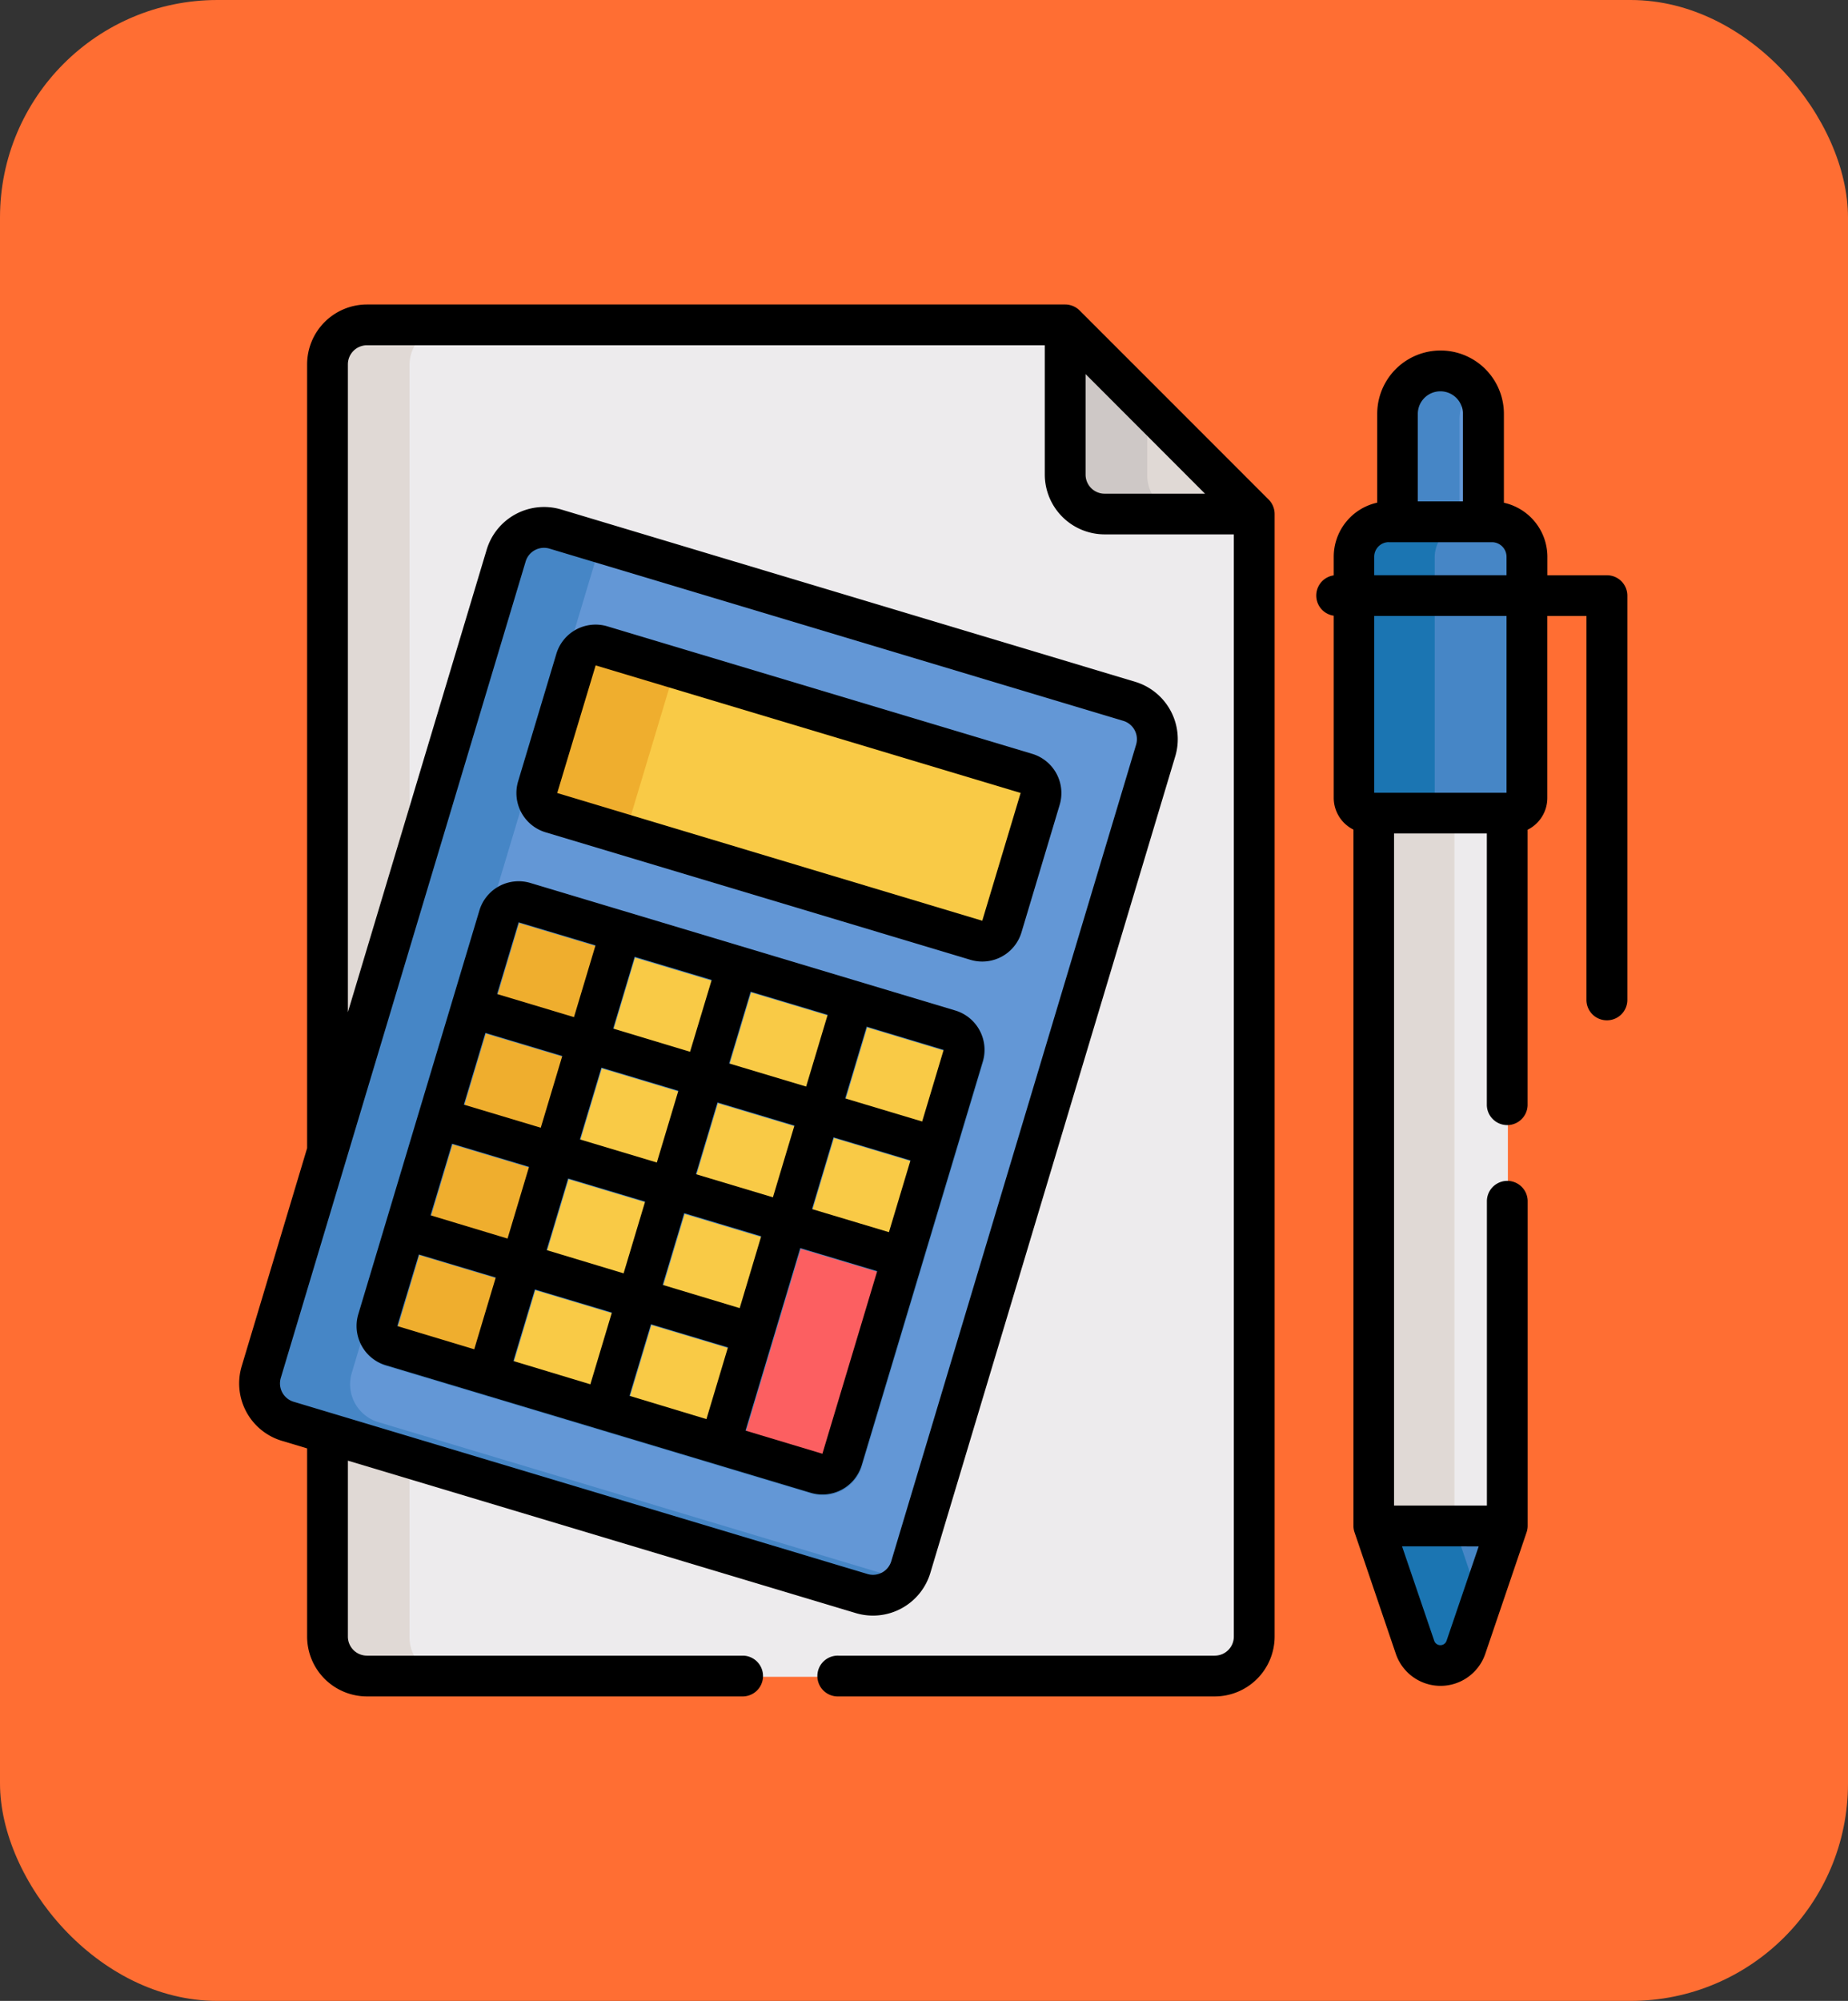 <svg xmlns="http://www.w3.org/2000/svg" width="85" height="92" viewBox="0 0 85 92">
  <rect x="0" y="0" width="85" height="92" fill="#333333" stroke="none"/>
  <g id="Grupo_985939" data-name="Grupo 985939" transform="translate(-377 -2637)">
    <rect id="Rectángulo_338875" data-name="Rectángulo 338875" width="85" height="92" rx="10" transform="translate(377 2637)" fill="#ff6e33"/>
    <g id="matematicas" transform="translate(388.001 2651)">
      <path id="Trazado_729791" data-name="Trazado 729791" d="M66.622,7.8H34.505a1.819,1.819,0,0,0-1.814,1.814v58.5a1.819,1.819,0,0,0,1.814,1.814h39a1.819,1.819,0,0,0,1.814-1.814V16.5Zm0,0" transform="translate(-28.606 -6.829)" fill="#edebed"/>
      <path id="Trazado_729792" data-name="Trazado 729792" d="M36.441,68.116V9.619A1.819,1.819,0,0,1,38.255,7.8h-3.75a1.819,1.819,0,0,0-1.814,1.814v58.5a1.819,1.819,0,0,0,1.814,1.814h3.75A1.819,1.819,0,0,1,36.441,68.116Zm0,0" transform="translate(-28.606 -6.829)" fill="#e0d9d5"/>
      <path id="Trazado_729793" data-name="Trazado 729793" d="M305.95,16.5h6.881l-8.695-8.7v6.881A1.819,1.819,0,0,0,305.95,16.5Zm0,0" transform="translate(-266.12 -6.829)" fill="#e0d9d5"/>
      <path id="Trazado_729794" data-name="Trazado 729794" d="M307.887,14.686V11.555l-3.75-3.75v6.881A1.819,1.819,0,0,0,305.95,16.5h3.75A1.819,1.819,0,0,1,307.887,14.686Zm0,0" transform="translate(-266.12 -6.829)" fill="#cec8c6"/>
      <path id="Trazado_729795" data-name="Trazado 729795" d="M47.7,90.282l-26.4-7.921a1.819,1.819,0,0,0-2.259,1.216L7.767,121.127a1.819,1.819,0,0,0,1.216,2.258l26.4,7.922a1.82,1.82,0,0,0,2.259-1.216l11.266-37.55A1.82,1.82,0,0,0,47.7,90.282Zm0,0" transform="translate(-6.731 -71.999)" fill="#6397d6"/>
      <path id="Trazado_729796" data-name="Trazado 729796" d="M13.125,123.385a1.818,1.818,0,0,1-1.216-2.258l11.266-37.55a1.786,1.786,0,0,1,.288-.565l-2.171-.651a1.819,1.819,0,0,0-2.259,1.216L7.767,121.127a1.819,1.819,0,0,0,1.216,2.258l26.4,7.922a1.82,1.82,0,0,0,1.971-.651Zm0,0" transform="translate(-6.731 -71.999)" fill="#4686c6"/>
      <path id="Trazado_729797" data-name="Trazado 729797" d="M77.221,225.852l-19.545-5.864a.947.947,0,0,0-1.176.633l-5.571,18.568a.947.947,0,0,0,.633,1.176l19.545,5.864a.947.947,0,0,0,1.176-.633L76.6,231.217l1.257-4.189A.948.948,0,0,0,77.221,225.852Zm0,0" transform="translate(-44.529 -192.454)" fill="#f9ca46"/>
      <path id="Trazado_729798" data-name="Trazado 729798" d="M180.221,338.047l-3.057,10.189,4.434,1.33a.947.947,0,0,0,1.176-.633l2.785-9.284Zm0,0" transform="translate(-155.019 -295.791)" fill="#fc5f61"/>
      <path id="Trazado_729799" data-name="Trazado 729799" d="M132.226,131.457l-19.545-5.864a.948.948,0,0,0-1.177.633l-1.759,5.864a.947.947,0,0,0,.633,1.176l19.545,5.864a.948.948,0,0,0,1.176-.634l1.759-5.863A.947.947,0,0,0,132.226,131.457Zm0,0" transform="translate(-95.993 -109.859)" fill="#f9ca46"/>
      <path id="Trazado_729800" data-name="Trazado 729800" d="M55.644,241.575c.235-.782,4.824-16.078,6.11-20.364l-4.078-1.224a.947.947,0,0,0-1.176.633l-5.571,18.568a.947.947,0,0,0,.633,1.176l4.079,1.224Zm0,0" transform="translate(-44.529 -192.454)" fill="#efae2e"/>
      <path id="Trazado_729801" data-name="Trazado 729801" d="M113.979,133.461l1.8-5.989a.968.968,0,0,1,.882-.686l-3.978-1.193a.948.948,0,0,0-1.177.633l-1.759,5.864a.947.947,0,0,0,.633,1.176l3.843,1.153A.967.967,0,0,1,113.979,133.461Zm0,0" transform="translate(-95.993 -109.859)" fill="#efae2e"/>
      <path id="Trazado_729802" data-name="Trazado 729802" d="M70.925,218.389,51.38,212.524a1.883,1.883,0,0,0-2.344,1.262l-5.571,18.568a1.884,1.884,0,0,0,1.262,2.344l19.545,5.864a1.884,1.884,0,0,0,2.344-1.262l5.571-18.568A1.884,1.884,0,0,0,70.925,218.389Zm-3.05,10.191-3.543-1.063.99-3.3,2.367.71,1.176.353Zm-6.867,3.493-3.543-1.063.99-3.3,2.688.806.855.257Zm1.528-5.095-3.542-1.062.99-3.3,3.542,1.063Zm-5.339-1.6-2.362-.708-1.181-.354.99-3.3,3.542,1.063Zm-4.082.733,1.771.532,1.771.531-.99,3.3-3.543-1.063Zm10.949-4.226-3.543-1.063.99-3.3,3.542,1.063Zm-5.339-1.6-3.543-1.062.99-3.3,3.543,1.063Zm-6.867,3.493-3.539-1.062.991-3.3,3.538,1.061Zm-4.079.734,3.332,1,.208.063-.99,3.3-3.541-1.062Zm3.807,6.7,3.542,1.063-.99,3.3L50.6,234.5Zm5.339,1.6,3.542,1.063-.99,3.3L55.937,236.1Zm12.477-9.32-3.542-1.062.989-3.3,3.541,1.068Zm-15.026-8.1-.99,3.3-3.537-1.061.991-3.3ZM46.251,229.6l3.542,1.063-.989,3.3-3.541-1.068Zm18.561,9.165-3.536-1.061,2.518-8.393,3.542,1.063Zm0,0" transform="translate(-37.964 -185.889)" fill="#4686c6"/>
      <path id="Trazado_729803" data-name="Trazado 729803" d="M426.964,31.834h3.44V26.757a1.976,1.976,0,1,0-3.952,0v5.077Zm0,0" transform="translate(-373.147 -21.643)" fill="#6397d6"/>
      <path id="Trazado_729804" data-name="Trazado 729804" d="M429.277,26.947a2.232,2.232,0,0,1,.616-1.545,1.947,1.947,0,0,0-1.463-.667,2,2,0,0,0-1.976,2.022v5.077h2.824Zm0,0" transform="translate(-373.147 -21.643)" fill="#4686c6"/>
      <path id="Trazado_729805" data-name="Trazado 729805" d="M420.749,446.582l-3.073.375,1.9,5.588a1.235,1.235,0,0,0,2.338,0l1.9-5.588Zm0,0" transform="translate(-365.467 -390.759)" fill="#4686c6"/>
      <path id="Trazado_729806" data-name="Trazado 729806" d="M421.36,446.957l1.229-.15-1.844-.225-3.074.375,1.9,5.588a1.235,1.235,0,0,0,2.338,0l.675-1.98Zm0,0" transform="translate(-365.464 -390.759)" fill="#1b75b2"/>
      <path id="Trazado_729807" data-name="Trazado 729807" d="M417.672,183.121h6.147v33.308h-6.147Zm0,0" transform="translate(-365.464 -160.231)" fill="#edebed"/>
      <path id="Trazado_729808" data-name="Trazado 729808" d="M417.672,183.121h3.688v33.308h-3.688Zm0,0" transform="translate(-365.464 -160.231)" fill="#e0d9d5"/>
      <path id="Trazado_729809" data-name="Trazado 729809" d="M416.771,80.223h-4.744a1.608,1.608,0,0,0-1.608,1.608V92.924a.693.693,0,0,0,.693.693h6.575a.693.693,0,0,0,.693-.693V81.831A1.608,1.608,0,0,0,416.771,80.223Zm0,0" transform="translate(-359.116 -70.195)" fill="#4686c6"/>
      <path id="Trazado_729810" data-name="Trazado 729810" d="M414.105,92.924V81.831a1.608,1.608,0,0,1,1.608-1.608h-3.687a1.608,1.608,0,0,0-1.608,1.608V92.924a.693.693,0,0,0,.693.693H414.8A.693.693,0,0,1,414.105,92.924Zm0,0" transform="translate(-359.116 -70.195)" fill="#1b75b2"/>
      <path id="Trazado_729811" data-name="Trazado 729811" d="M409.625,47.726a.938.938,0,0,0,.938-.938V28.2a.938.938,0,0,0-.938-.937h-2.74v-.847a2.549,2.549,0,0,0-2-2.487V19.843a2.913,2.913,0,0,0-5.827,0v4.082a2.549,2.549,0,0,0-2,2.486v.857a.937.937,0,0,0,0,1.855V37.5a1.63,1.63,0,0,0,.907,1.458v32.01a.923.923,0,0,0,.05.3l1.9,5.588a2.173,2.173,0,0,0,4.113,0l1.9-5.588a.938.938,0,0,0,.05-.3V56.016a.938.938,0,0,0-1.875,0v14.02h-4.271v-30.9H404.1v12.5a.938.938,0,0,0,1.875,0V38.964a1.632,1.632,0,0,0,.907-1.459V29.134h1.8V46.789A.937.937,0,0,0,409.625,47.726Zm-8.7-27.883a1.038,1.038,0,0,1,2.076,0v4.022h-2.076Zm-1.334,5.9h4.744a.672.672,0,0,1,.671.67v.847h-6.086v-.847A.671.671,0,0,1,399.594,25.741Zm4.135,46.17-1.481,4.348a.3.3,0,0,1-.563,0L400.2,71.911Zm1.28-34.65h-6.086V29.134h6.086Zm0,0" transform="translate(-346.713 -14.813)"/>
      <path id="Trazado_729812" data-name="Trazado 729812" d="M125.74,123.688l-19.545-5.864a1.884,1.884,0,0,0-2.344,1.262l-1.759,5.864a1.884,1.884,0,0,0,1.262,2.344l19.545,5.864a1.884,1.884,0,0,0,2.344-1.262L127,126.032A1.884,1.884,0,0,0,125.74,123.688Zm-2.3,7.673-19.55-5.873,1.768-5.868,19.545,5.864,0,.009Zm0,0" transform="translate(-89.261 -103.026)"/>
      <path id="Trazado_729813" data-name="Trazado 729813" d="M70.738,218.084,51.193,212.22a1.884,1.884,0,0,0-2.344,1.262s-4.314,14.378-4.314,14.378l-1.257,4.189a1.884,1.884,0,0,0,1.262,2.344l19.545,5.864A1.885,1.885,0,0,0,66.429,239c.142-.472,5.348-17.823,5.571-18.568A1.886,1.886,0,0,0,70.738,218.084Zm-9.917,13.684L57.278,230.7l.989-3.3,3.543,1.063Zm1.528-5.095-3.542-1.063.99-3.3,3.542,1.063Zm-5.339-1.6-3.542-1.063.99-3.3L58,221.773Zm-4.081.733,3.542,1.063-.99,3.3L51.939,229.1Zm11.216,1.408.99-3.3,3.541,1.062-.991,3.3Zm-.268-5.633-3.543-1.063.99-3.3,3.543,1.063Zm-5.339-1.6L55,218.914l.99-3.3,3.543,1.063Zm-6.867,3.493-3.539-1.062.991-3.3,3.538,1.062Zm-4.079.734,3.54,1.062-.989,3.3L46.6,227.5Zm3.807,6.7,3.543,1.063-.99,3.3L50.41,234.2Zm5.339,1.6,3.543,1.063-.99,3.3L55.749,235.8Zm12.476-9.32-3.542-1.063.989-3.3,3.541,1.068Zm-15.025-8.1-.99,3.3-3.537-1.061.991-3.3ZM46.063,229.3,49.6,230.36l-.989,3.3-3.541-1.068Zm18.562,9.164L61.088,237.4l2.518-8.393,3.539,1.062Zm0,0" transform="translate(-37.799 -185.622)"/>
      <path id="Trazado_729814" data-name="Trazado 729814" d="M47.626,61.249V9.633a.942.942,0,0,0-.274-.663l-8.7-8.7A.948.948,0,0,0,37.993,0H5.876A2.755,2.755,0,0,0,3.125,2.751V38.791L.115,48.82A2.754,2.754,0,0,0,1.96,52.246l1.165.35v8.653A2.755,2.755,0,0,0,5.876,64H23.187a.938.938,0,0,0,0-1.875H5.876A.877.877,0,0,1,5,61.249v-8.09l23.364,7.01a2.756,2.756,0,0,0,3.426-1.845l11.266-37.55a2.755,2.755,0,0,0-1.845-3.426l-26.4-7.922a2.756,2.756,0,0,0-3.426,1.845L5,32.541V2.751a.878.878,0,0,1,.876-.876H37.055V7.819a2.755,2.755,0,0,0,2.751,2.751h5.944V61.249a.877.877,0,0,1-.876.876H27.563a.938.938,0,1,0,0,1.875H44.874A2.755,2.755,0,0,0,47.626,61.249ZM29.993,57.784a.878.878,0,0,1-1.091.588L2.5,50.45a.881.881,0,0,1-.587-1.091L4.96,39.2h0l8.218-27.389a.881.881,0,0,1,1.091-.587l26.4,7.921a.881.881,0,0,1,.587,1.091ZM39.807,8.7a.877.877,0,0,1-.876-.876V3.2L44.425,8.7Zm0,0"/>
    </g>
  </g>
</svg>
